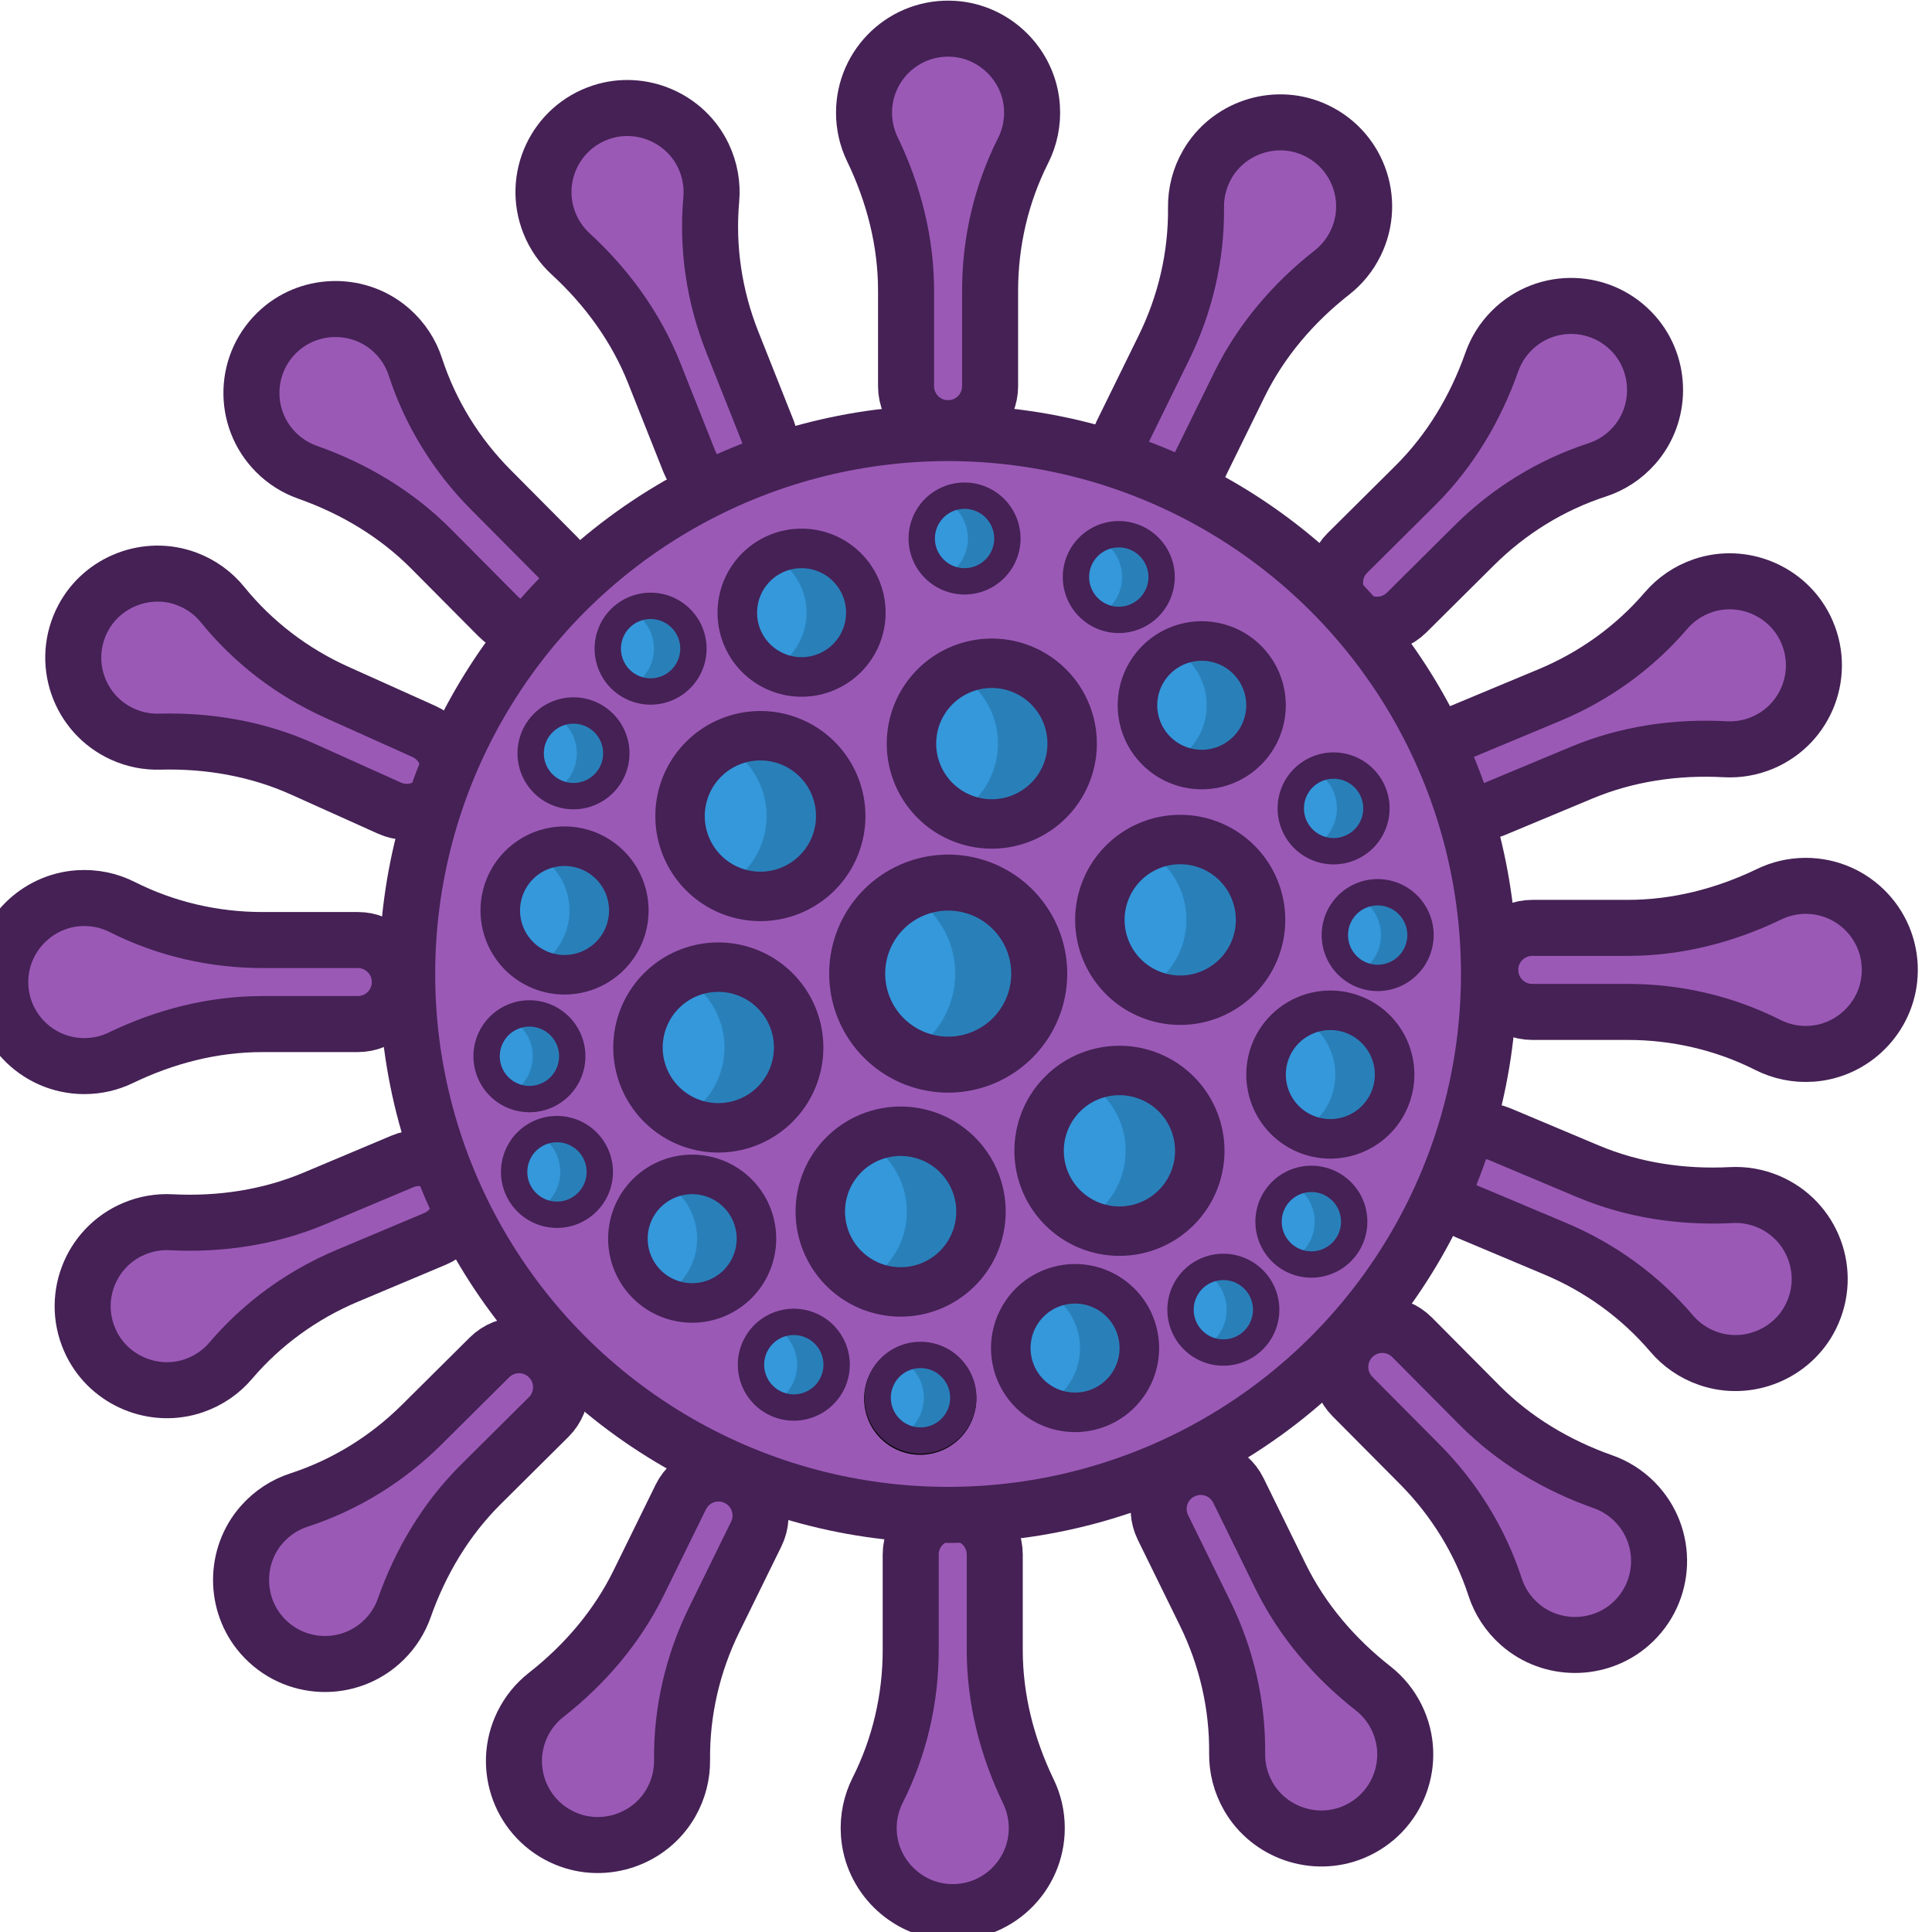 <?xml version="1.0" encoding="UTF-8" standalone="no"?>
<svg
   xmlns:osb="http://www.openswatchbook.org/uri/2009/osb"
   xmlns:dc="http://purl.org/dc/elements/1.1/"
   xmlns:cc="http://creativecommons.org/ns#"
   xmlns:rdf="http://www.w3.org/1999/02/22-rdf-syntax-ns#"
   xmlns:svg="http://www.w3.org/2000/svg"
   xmlns="http://www.w3.org/2000/svg"
   xmlns:xlink="http://www.w3.org/1999/xlink"
   version="1.1"
   width="40"
   viewBox="0 0 40 40"
   height="40"
   enable-background="new 0 0 512 512"
   id="Layer_1">
  <defs
     id="defs53">
    <linearGradient
       osb:paint="solid"
       id="linearGradient1270">
      <stop
         id="stop1268"
         offset="0"
         style="stop-color:#b1e75a;stop-opacity:1;" />
    </linearGradient>
    <linearGradient
       osb:paint="solid"
       id="linearGradient1264">
      <stop
         id="stop1262"
         offset="0"
         style="stop-color:#b1e75a;stop-opacity:1;" />
    </linearGradient>
    <linearGradient
       osb:paint="solid"
       id="linearGradient1258">
      <stop
         id="stop1256"
         offset="0"
         style="stop-color:#9b59b6;stop-opacity:1;" />
    </linearGradient>
    <linearGradient
       gradientTransform="rotate(4.482,-1500.854,-7635.093)"
       gradientUnits="userSpaceOnUse"
       y2="-65.807"
       x2="-529.759"
       y1="-65.807"
       x1="-637.699"
       id="linearGradient1260"
       xlink:href="#linearGradient1258" />
    <linearGradient
       gradientTransform="translate(-606.167,44.489)"
       gradientUnits="userSpaceOnUse"
       y2="-86.067"
       x2="-428.611"
       y1="-86.067"
       x1="-508.61"
       id="linearGradient1266"
       xlink:href="#linearGradient1258" />
    <linearGradient
       gradientTransform="translate(-612.167,50.489)"
       gradientUnits="userSpaceOnUse"
       y2="-63.637"
       x2="-304.144"
       y1="-63.637"
       x1="-412.085"
       id="linearGradient1272"
       xlink:href="#linearGradient1258" />
  </defs>
  <g
     transform="matrix(0.058,0,0,0.058,81.966,7.141)"
     id="g1743">
    <path
       style="fill:url(#linearGradient1266);fill-opacity:1;stroke:#452155;stroke-width:20;stroke-miterlimit:4;stroke-dasharray:none;stroke-opacity:1"
       id="path34"
       d="m -1074.777,29.736 c 8.284,0 15,-6.716 15,-15 v -34.115 c 0,-17.367 3.981,-34.524 11.804,-50.029 2.332,-4.623 3.502,-9.932 3.127,-15.545 -0.993,-14.871 -13.088,-26.927 -27.962,-27.877 -17.462,-1.114 -31.969,12.716 -31.969,29.938 0,4.665 1.065,9.08 2.965,13.017 7.628,15.8 12.035,32.957 12.035,50.502 v 34.11 c 0,8.284 6.716,14.999 15,14.999 z" />
    <path
       d="m -1073.116,416.802 c -8.284,0 -15,6.716 -15,15 v 34.115 c 0,17.367 -3.981,34.524 -11.804,50.029 -2.332,4.623 -3.502,9.932 -3.127,15.545 0.993,14.871 13.088,26.927 27.962,27.877 17.462,1.114 31.969,-12.716 31.969,-29.938 0,-4.665 -1.065,-9.08 -2.965,-13.017 -7.628,-15.8 -12.035,-32.957 -12.035,-50.502 v -34.11 c 0,-8.284 -6.716,-14.999 -15,-14.999 z"
       id="path918"
       style="fill:#9b59b6;fill-opacity:1;stroke:#452155;stroke-width:20;stroke-miterlimit:4;stroke-dasharray:none;stroke-opacity:1" />
    <path
       d="m -1270.479,227.438 c 0,-8.284 -6.716,-15 -15,-15 h -34.115 c -17.367,0 -34.524,-3.981 -50.029,-11.804 -4.623,-2.332 -9.932,-3.502 -15.545,-3.127 -14.871,0.993 -26.927,13.088 -27.877,27.962 -1.114,17.462 12.716,31.969 29.938,31.969 4.665,0 9.08,-1.065 13.017,-2.965 15.8,-7.628 32.957,-12.035 50.502,-12.035 h 34.11 c 8.284,0 14.999,-6.716 14.999,-15 z"
       id="path920"
       style="fill:#9b59b6;fill-opacity:1;stroke:#452155;stroke-width:20;stroke-miterlimit:4;stroke-dasharray:none;stroke-opacity:1" />
    <path
       style="fill:#9b59b6;fill-opacity:1;stroke:#452155;stroke-width:20;stroke-miterlimit:4;stroke-dasharray:none;stroke-opacity:1"
       id="path922"
       d="m -881.244,223.099 c 0,8.284 6.716,15 15,15 h 34.115 c 17.367,0 34.524,3.981 50.029,11.804 4.623,2.332 9.932,3.502 15.545,3.127 14.871,-0.993 26.927,-13.088 27.877,-27.962 1.114,-17.462 -12.716,-31.969 -29.938,-31.969 -4.665,0 -9.08,1.065 -13.017,2.965 -15.8,7.628 -32.957,12.035 -50.502,12.035 h -34.11 c -8.284,0 -14.999,6.716 -14.999,15 z" />
    <path
       d="m -932.291,95.456 c 5.838,5.878 15.335,5.91 21.213,0.072 l 24.205,-24.04 c 12.322,-12.238 27.301,-21.504 43.815,-26.88 4.923,-1.603 9.515,-4.514 13.233,-8.736 9.851,-11.184 9.882,-28.261 0.075,-39.484 -11.515,-13.175 -31.55,-13.722 -43.77,-1.586 -3.31,3.287 -5.692,7.154 -7.146,11.277 -5.835,16.546 -14.903,31.763 -27.351,44.127 l -24.202,24.037 c -5.878,5.838 -5.909,15.335 -0.072,21.212 z"
       id="path924"
       style="fill:#9b59b6;fill-opacity:1;stroke:#452155;stroke-width:20;stroke-miterlimit:4;stroke-dasharray:none;stroke-opacity:1" />
    <path
       style="fill:#9b59b6;fill-opacity:1;stroke:#452155;stroke-width:20;stroke-miterlimit:4;stroke-dasharray:none;stroke-opacity:1"
       id="path926"
       d="m -1217.281,361.499 c -5.838,-5.878 -15.335,-5.91 -21.213,-0.072 l -24.205,24.04 c -12.322,12.238 -27.301,21.504 -43.815,26.88 -4.923,1.603 -9.515,4.514 -13.233,8.736 -9.851,11.184 -9.882,28.261 -0.075,39.484 11.515,13.175 31.55,13.722 43.77,1.586 3.31,-3.287 5.692,-7.154 7.146,-11.277 5.835,-16.546 14.903,-31.763 27.351,-44.127 l 24.202,-24.037 c 5.878,-5.838 5.909,-15.335 0.072,-21.212 z" />
    <path
       d="m -1214.084,97.066 c 5.878,-5.838 5.91,-15.335 0.072,-21.213 l -24.041,-24.205 c -12.238,-12.322 -21.504,-27.301 -26.88,-43.815 -1.603,-4.923 -4.514,-9.515 -8.736,-13.233 -11.184,-9.851 -28.261,-9.882 -39.484,-0.075 -13.175,11.515 -13.722,31.55 -1.585,43.77 3.287,3.31 7.154,5.692 11.277,7.146 16.546,5.835 31.764,14.903 44.127,27.351 l 24.037,24.202 c 5.838,5.878 15.335,5.909 21.212,0.072 z"
       id="path928"
       style="fill:#9b59b6;fill-opacity:1;stroke:#452155;stroke-width:20;stroke-miterlimit:4;stroke-dasharray:none;stroke-opacity:1" />
    <path
       style="fill:#9b59b6;fill-opacity:1;stroke:#452155;stroke-width:20;stroke-miterlimit:4;stroke-dasharray:none;stroke-opacity:1"
       id="path930"
       d="m -930.345,354.192 c -5.878,5.838 -5.91,15.335 -0.072,21.213 l 24.04,24.205 c 12.238,12.322 21.504,27.301 26.88,43.815 1.603,4.923 4.514,9.515 8.736,13.233 11.184,9.851 28.261,9.882 39.484,0.075 13.175,-11.515 13.722,-31.55 1.586,-43.77 -3.287,-3.31 -7.154,-5.692 -11.277,-7.146 -16.546,-5.835 -31.763,-14.903 -44.127,-27.351 l -24.037,-24.202 c -5.838,-5.878 -15.335,-5.909 -21.212,-0.072 z" />
    <path
       style="fill:#9b59b6;fill-opacity:1;stroke:#452155;stroke-width:20;stroke-miterlimit:4;stroke-dasharray:none;stroke-opacity:1"
       id="path932"
       d="m -991.219,402.065 c -7.436,3.65 -10.506,12.639 -6.855,20.075 l 15.033,30.624 c 7.653,15.59 11.64,32.746 11.449,50.111 -0.056,5.178 1.233,10.459 4.043,15.332 7.444,12.912 23.614,18.404 37.385,12.703 16.166,-6.695 23.094,-25.502 15.505,-40.962 -2.056,-4.188 -4.957,-7.682 -8.398,-10.378 -13.81,-10.822 -25.326,-24.281 -33.058,-40.031 l -15.031,-30.62 c -3.65,-7.436 -12.638,-10.505 -20.075,-6.854 z" />
    <path
       d="m -1005.897,51.651 c -7.436,-3.65 -10.506,-12.639 -6.855,-20.075 l 15.033,-30.624 c 7.653,-15.59 11.64,-32.746 11.449,-50.111 -0.056,-5.178 1.233,-10.459 4.043,-15.332 7.444,-12.912 23.614,-18.404 37.385,-12.703 16.166,6.695 23.094,25.502 15.505,40.962 -2.056,4.188 -4.957,7.682 -8.398,10.378 -13.81,10.822 -25.326,24.281 -33.058,40.031 l -15.031,30.62 c -3.65,7.436 -12.638,10.505 -20.075,6.854 z"
       id="path934"
       style="fill:url(#linearGradient1272);fill-opacity:1;stroke:#452155;stroke-width:20;stroke-miterlimit:4;stroke-dasharray:none;stroke-opacity:1" />
    <path
       style="fill:#9b59b6;fill-opacity:1;stroke:#452155;stroke-width:20;stroke-miterlimit:4;stroke-dasharray:none;stroke-opacity:1"
       id="path936"
       d="m -1150.11,404.404 c 7.436,3.65 10.506,12.639 6.855,20.075 l -15.033,30.624 c -7.653,15.59 -11.64,32.746 -11.449,50.111 0.056,5.178 -1.233,10.459 -4.043,15.332 -7.444,12.912 -23.614,18.404 -37.385,12.703 -16.166,-6.695 -23.094,-25.502 -15.505,-40.962 2.056,-4.188 4.957,-7.682 8.398,-10.378 13.81,-10.822 25.326,-24.281 33.058,-40.031 l 15.031,-30.62 c 3.65,-7.436 12.638,-10.505 20.075,-6.854 z" />
    <path
       d="m -1147.622,50.101 c 7.699,-3.058 11.461,-11.779 8.403,-19.478 l -12.594,-31.705 c -6.411,-16.14 -9.045,-33.555 -7.498,-50.853 0.46,-5.157 -0.412,-10.523 -2.833,-15.601 -6.413,-13.454 -22.104,-20.194 -36.278,-15.586 -16.64,5.411 -25.017,23.619 -18.659,39.625 1.722,4.336 4.342,8.046 7.561,11.003 12.922,11.868 23.351,26.186 29.828,42.492 l 12.592,31.701 c 3.058,7.699 11.779,11.46 19.477,8.402 z"
       id="path938"
       style="fill:url(#linearGradient1260);fill-opacity:1;stroke:#452155;stroke-width:20;stroke-miterlimit:4;stroke-dasharray:none;stroke-opacity:1" />
    <path
       style="fill:#9b59b6;fill-opacity:1;stroke:#452155;stroke-width:20;stroke-miterlimit:4;stroke-dasharray:none;stroke-opacity:1"
       id="path942"
       d="m -1254.332,157.828 c 3.398,-7.555 0.028,-16.435 -7.527,-19.833 l -31.113,-13.994 c -15.839,-7.124 -29.853,-17.793 -40.784,-31.287 -3.26,-4.023 -7.622,-7.268 -12.894,-9.228 -13.97,-5.195 -29.926,0.891 -36.894,14.066 -8.179,15.468 -1.517,34.372 14.19,41.436 4.255,1.914 8.718,2.753 13.088,2.636 17.538,-0.475 34.993,2.543 50.994,9.74 l 31.108,13.992 c 7.555,3.398 16.434,0.028 19.832,-7.527 z" />
    <path
       d="m -899.66,157.737 c -3.189,-7.645 0.424,-16.429 8.069,-19.619 l 31.485,-13.134 c 16.028,-6.686 30.33,-16.965 41.628,-30.155 3.369,-3.932 7.818,-7.056 13.143,-8.871 14.107,-4.809 29.89,1.713 36.493,15.074 7.751,15.687 0.572,34.4 -15.323,41.031 -4.305,1.796 -8.79,2.513 -13.155,2.275 -17.519,-0.957 -35.05,1.581 -51.243,8.335 l -31.481,13.132 c -7.645,3.189 -16.428,-0.424 -19.618,-8.069 z"
       id="path944"
       style="fill:#9b59b6;fill-opacity:1;stroke:#452155;stroke-width:20;stroke-miterlimit:4;stroke-dasharray:none;stroke-opacity:1" />
    <path
       style="fill:#9b59b6;fill-opacity:1;stroke:#452155;stroke-width:20;stroke-miterlimit:4;stroke-dasharray:none;stroke-opacity:1"
       id="path946"
       d="m -897.46,289.762 c -3.213,7.635 0.372,16.431 8.008,19.644 l 31.444,13.232 c 16.007,6.736 30.277,17.06 41.534,30.285 3.357,3.943 7.796,7.08 13.115,8.912 14.092,4.853 29.895,-1.619 36.54,-14.96 7.8,-15.663 0.679,-34.398 -15.194,-41.078 -4.3,-1.809 -8.782,-2.54 -13.148,-2.316 -17.522,0.902 -35.045,-1.69 -51.216,-8.495 l -31.44,-13.23 c -7.635,-3.213 -16.43,0.373 -19.643,8.008 z" />
    <path
       d="m -1249.883,299.457 c 3.213,7.635 -0.372,16.431 -8.008,19.644 l -31.444,13.232 c -16.007,6.736 -30.277,17.06 -41.534,30.285 -3.357,3.943 -7.796,7.08 -13.115,8.912 -14.092,4.853 -29.895,-1.619 -36.54,-14.96 -7.8,-15.663 -0.679,-34.398 15.194,-41.078 4.3,-1.809 8.782,-2.54 13.148,-2.316 17.522,0.902 35.045,-1.69 51.216,-8.495 l 31.44,-13.23 c 7.636,-3.213 16.43,0.373 19.643,8.008 z"
       id="path948"
       style="fill:#9b59b6;fill-opacity:1;stroke:#452155;stroke-width:20;stroke-miterlimit:4;stroke-dasharray:none;stroke-opacity:1" />
    <circle
       style="opacity:1;fill:#9b59b6;fill-opacity:1;stroke:#452155;stroke-width:20;stroke-miterlimit:4;stroke-dasharray:none;stroke-opacity:1"
       id="path85"
       cx="-1074.777"
       cy="224.557"
       r="193.085" />
    <g
       transform="translate(-876.177,-102.131)"
       id="g1362">
      <g
         id="g1358">
        <path
           id="path1354"
           d="m -108.754,389.809 a 28.676,28.676 0 0 1 -28.676,28.676 28.676,28.676 0 0 1 -28.676,-28.676 28.676,28.676 0 0 1 28.676,-28.676 28.676,28.676 0 0 1 28.676,28.676 z"
           style="fill:#3498db;fill-opacity:1;stroke:none;stroke-width:17.647;stroke-miterlimit:4;stroke-dasharray:none;stroke-opacity:1" />
        <path
           d="m -137.43,361.133 c -4.775,0 -9.274,1.174 -13.235,3.239 9.174,4.783 15.441,14.375 15.441,25.437 0,11.062 -6.267,20.654 -15.441,25.437 3.961,2.065 8.46,3.239 13.235,3.239 15.837,0 28.676,-12.839 28.676,-28.676 0,-15.837 -12.839,-28.676 -28.676,-28.676 z"
           id="path1356"
           style="fill:#2980b9;fill-opacity:1;stroke-width:0.882" />
      </g>
      <path
         id="path1360"
         d="m -108.754,389.809 a 28.676,28.676 0 0 1 -28.676,28.676 28.676,28.676 0 0 1 -28.676,-28.676 28.676,28.676 0 0 1 28.676,-28.676 28.676,28.676 0 0 1 28.676,28.676 z"
         style="fill:none;stroke:#452155;stroke-width:17.647;stroke-miterlimit:4;stroke-dasharray:none;stroke-opacity:1" />
    </g>
    <g
       id="g1452"
       transform="matrix(0.8,0,0,0.8,-1017.129,-216.262)">
      <g
         id="g1448">
        <path
           style="fill:#3498db;fill-opacity:1;stroke:none;stroke-width:17.647;stroke-miterlimit:4;stroke-dasharray:none;stroke-opacity:1"
           d="m -108.754,389.809 a 28.676,28.676 0 0 1 -28.676,28.676 28.676,28.676 0 0 1 -28.676,-28.676 28.676,28.676 0 0 1 28.676,-28.676 28.676,28.676 0 0 1 28.676,28.676 z"
           id="path1444" />
        <path
           style="fill:#2980b9;fill-opacity:1;stroke-width:0.882"
           id="path1446"
           d="m -137.43,361.133 c -4.775,0 -9.274,1.174 -13.235,3.239 9.174,4.783 15.441,14.375 15.441,25.437 0,11.062 -6.267,20.654 -15.441,25.437 3.961,2.065 8.46,3.239 13.235,3.239 15.837,0 28.676,-12.839 28.676,-28.676 0,-15.837 -12.839,-28.676 -28.676,-28.676 z" />
      </g>
      <path
         style="fill:none;stroke:#452155;stroke-width:17.647;stroke-miterlimit:4;stroke-dasharray:none;stroke-opacity:1"
         d="m -108.754,389.809 a 28.676,28.676 0 0 1 -28.676,28.676 28.676,28.676 0 0 1 -28.676,-28.676 28.676,28.676 0 0 1 28.676,-28.676 28.676,28.676 0 0 1 28.676,28.676 z"
         id="path1450" />
    </g>
    <g
       id="g1392"
       transform="matrix(0.8,0,0,0.8,-828.383,-51.381)">
      <g
         id="g1388">
        <path
           style="fill:#3498db;fill-opacity:1;stroke:none;stroke-width:17.647;stroke-miterlimit:4;stroke-dasharray:none;stroke-opacity:1"
           d="m -108.754,389.809 a 28.676,28.676 0 0 1 -28.676,28.676 28.676,28.676 0 0 1 -28.676,-28.676 28.676,28.676 0 0 1 28.676,-28.676 28.676,28.676 0 0 1 28.676,28.676 z"
           id="path1384" />
        <path
           style="fill:#2980b9;fill-opacity:1;stroke-width:0.882"
           id="path1386"
           d="m -137.43,361.133 c -4.775,0 -9.274,1.174 -13.235,3.239 9.174,4.783 15.441,14.375 15.441,25.437 0,11.062 -6.267,20.654 -15.441,25.437 3.961,2.065 8.46,3.239 13.235,3.239 15.837,0 28.676,-12.839 28.676,-28.676 0,-15.837 -12.839,-28.676 -28.676,-28.676 z" />
      </g>
      <path
         style="fill:none;stroke:#452155;stroke-width:17.647;stroke-miterlimit:4;stroke-dasharray:none;stroke-opacity:1"
         d="m -108.754,389.809 a 28.676,28.676 0 0 1 -28.676,28.676 28.676,28.676 0 0 1 -28.676,-28.676 28.676,28.676 0 0 1 28.676,-28.676 28.676,28.676 0 0 1 28.676,28.676 z"
         id="path1390" />
    </g>
    <g
       id="g1462"
       transform="matrix(0.8,0,0,0.8,-874.282,-183.211)">
      <g
         id="g1458">
        <path
           style="fill:#3498db;fill-opacity:1;stroke:none;stroke-width:17.647;stroke-miterlimit:4;stroke-dasharray:none;stroke-opacity:1"
           d="m -108.754,389.809 a 28.676,28.676 0 0 1 -28.676,28.676 28.676,28.676 0 0 1 -28.676,-28.676 28.676,28.676 0 0 1 28.676,-28.676 28.676,28.676 0 0 1 28.676,28.676 z"
           id="path1454" />
        <path
           style="fill:#2980b9;fill-opacity:1;stroke-width:0.882"
           id="path1456"
           d="m -137.43,361.133 c -4.775,0 -9.274,1.174 -13.235,3.239 9.174,4.783 15.441,14.375 15.441,25.437 0,11.062 -6.267,20.654 -15.441,25.437 3.961,2.065 8.46,3.239 13.235,3.239 15.837,0 28.676,-12.839 28.676,-28.676 0,-15.837 -12.839,-28.676 -28.676,-28.676 z" />
      </g>
      <path
         style="fill:none;stroke:#452155;stroke-width:17.647;stroke-miterlimit:4;stroke-dasharray:none;stroke-opacity:1"
         d="m -108.754,389.809 a 28.676,28.676 0 0 1 -28.676,28.676 28.676,28.676 0 0 1 -28.676,-28.676 28.676,28.676 0 0 1 28.676,-28.676 28.676,28.676 0 0 1 28.676,28.676 z"
         id="path1460" />
    </g>
    <g
       transform="matrix(1.133,0,0,1.133,-919.023,-217.227)"
       id="g1372">
      <g
         id="g1368">
        <path
           id="path1364"
           d="m -108.754,389.809 a 28.676,28.676 0 0 1 -28.676,28.676 28.676,28.676 0 0 1 -28.676,-28.676 28.676,28.676 0 0 1 28.676,-28.676 28.676,28.676 0 0 1 28.676,28.676 z"
           style="fill:#3498db;fill-opacity:1;stroke:none;stroke-width:17.647;stroke-miterlimit:4;stroke-dasharray:none;stroke-opacity:1" />
        <path
           d="m -137.43,361.133 c -4.775,0 -9.274,1.174 -13.235,3.239 9.174,4.783 15.441,14.375 15.441,25.437 0,11.062 -6.267,20.654 -15.441,25.437 3.961,2.065 8.46,3.239 13.235,3.239 15.837,0 28.676,-12.839 28.676,-28.676 0,-15.837 -12.839,-28.676 -28.676,-28.676 z"
           id="path1366"
           style="fill:#2980b9;fill-opacity:1;stroke-width:0.882" />
      </g>
      <path
         id="path1370"
         d="m -108.754,389.809 a 28.676,28.676 0 0 1 -28.676,28.676 28.676,28.676 0 0 1 -28.676,-28.676 28.676,28.676 0 0 1 28.676,-28.676 28.676,28.676 0 0 1 28.676,28.676 z"
         style="fill:none;stroke:#452155;stroke-width:17.647;stroke-miterlimit:4;stroke-dasharray:none;stroke-opacity:1" />
    </g>
    <g
       id="g1432"
       transform="matrix(0.8,0,0,0.8,-1101.739,-109.957)">
      <g
         id="g1428">
        <path
           style="fill:#3498db;fill-opacity:1;stroke:none;stroke-width:17.647;stroke-miterlimit:4;stroke-dasharray:none;stroke-opacity:1"
           d="m -108.754,389.809 a 28.676,28.676 0 0 1 -28.676,28.676 28.676,28.676 0 0 1 -28.676,-28.676 28.676,28.676 0 0 1 28.676,-28.676 28.676,28.676 0 0 1 28.676,28.676 z"
           id="path1424" />
        <path
           style="fill:#2980b9;fill-opacity:1;stroke-width:0.882"
           id="path1426"
           d="m -137.43,361.133 c -4.775,0 -9.274,1.174 -13.235,3.239 9.174,4.783 15.441,14.375 15.441,25.437 0,11.062 -6.267,20.654 -15.441,25.437 3.961,2.065 8.46,3.239 13.235,3.239 15.837,0 28.676,-12.839 28.676,-28.676 0,-15.837 -12.839,-28.676 -28.676,-28.676 z" />
      </g>
      <path
         style="fill:none;stroke:#452155;stroke-width:17.647;stroke-miterlimit:4;stroke-dasharray:none;stroke-opacity:1"
         d="m -108.754,389.809 a 28.676,28.676 0 0 1 -28.676,28.676 28.676,28.676 0 0 1 -28.676,-28.676 28.676,28.676 0 0 1 28.676,-28.676 28.676,28.676 0 0 1 28.676,28.676 z"
         id="path1430" />
    </g>
    <g
       id="g1302"
       transform="translate(-921.736,-247.487)">
      <g
         id="g1296">
        <path
           style="fill:#3498db;fill-opacity:1;stroke:none;stroke-width:17.647;stroke-miterlimit:4;stroke-dasharray:none;stroke-opacity:1"
           d="m -108.754,389.809 a 28.676,28.676 0 0 1 -28.676,28.676 28.676,28.676 0 0 1 -28.676,-28.676 28.676,28.676 0 0 1 28.676,-28.676 28.676,28.676 0 0 1 28.676,28.676 z"
           id="path1278" />
        <path
           style="fill:#2980b9;fill-opacity:1;stroke-width:0.882"
           id="path1280"
           d="m -137.43,361.133 c -4.775,0 -9.274,1.174 -13.235,3.239 9.174,4.783 15.441,14.375 15.441,25.437 0,11.062 -6.267,20.654 -15.441,25.437 3.961,2.065 8.46,3.239 13.235,3.239 15.837,0 28.676,-12.839 28.676,-28.676 0,-15.837 -12.839,-28.676 -28.676,-28.676 z" />
      </g>
      <path
         style="fill:none;stroke:#452155;stroke-width:17.647;stroke-miterlimit:4;stroke-dasharray:none;stroke-opacity:1"
         d="m -108.754,389.809 a 28.676,28.676 0 0 1 -28.676,28.676 28.676,28.676 0 0 1 -28.676,-28.676 28.676,28.676 0 0 1 28.676,-28.676 28.676,28.676 0 0 1 28.676,28.676 z"
         id="path1284" />
    </g>
    <g
       id="g1322"
       transform="translate(-854.482,-184.571)">
      <g
         id="g1318">
        <path
           style="fill:#3498db;fill-opacity:1;stroke:none;stroke-width:17.647;stroke-miterlimit:4;stroke-dasharray:none;stroke-opacity:1"
           d="m -108.754,389.809 a 28.676,28.676 0 0 1 -28.676,28.676 28.676,28.676 0 0 1 -28.676,-28.676 28.676,28.676 0 0 1 28.676,-28.676 28.676,28.676 0 0 1 28.676,28.676 z"
           id="path1314" />
        <path
           style="fill:#2980b9;fill-opacity:1;stroke-width:0.882"
           id="path1316"
           d="m -137.43,361.133 c -4.775,0 -9.274,1.174 -13.235,3.239 9.174,4.783 15.441,14.375 15.441,25.437 0,11.062 -6.267,20.654 -15.441,25.437 3.961,2.065 8.46,3.239 13.235,3.239 15.837,0 28.676,-12.839 28.676,-28.676 0,-15.837 -12.839,-28.676 -28.676,-28.676 z" />
      </g>
      <path
         style="fill:none;stroke:#452155;stroke-width:17.647;stroke-miterlimit:4;stroke-dasharray:none;stroke-opacity:1"
         d="m -108.754,389.809 a 28.676,28.676 0 0 1 -28.676,28.676 28.676,28.676 0 0 1 -28.676,-28.676 28.676,28.676 0 0 1 28.676,-28.676 28.676,28.676 0 0 1 28.676,28.676 z"
         id="path1320" />
    </g>
    <g
       id="g1332"
       transform="translate(-1004.347,-221.622)">
      <g
         id="g1328">
        <path
           style="fill:#3498db;fill-opacity:1;stroke:none;stroke-width:17.647;stroke-miterlimit:4;stroke-dasharray:none;stroke-opacity:1"
           d="m -108.754,389.809 a 28.676,28.676 0 0 1 -28.676,28.676 28.676,28.676 0 0 1 -28.676,-28.676 28.676,28.676 0 0 1 28.676,-28.676 28.676,28.676 0 0 1 28.676,28.676 z"
           id="path1324" />
        <path
           style="fill:#2980b9;fill-opacity:1;stroke-width:0.882"
           id="path1326"
           d="m -137.43,361.133 c -4.775,0 -9.274,1.174 -13.235,3.239 9.174,4.783 15.441,14.375 15.441,25.437 0,11.062 -6.267,20.654 -15.441,25.437 3.961,2.065 8.46,3.239 13.235,3.239 15.837,0 28.676,-12.839 28.676,-28.676 0,-15.837 -12.839,-28.676 -28.676,-28.676 z" />
      </g>
      <path
         style="fill:none;stroke:#452155;stroke-width:17.647;stroke-miterlimit:4;stroke-dasharray:none;stroke-opacity:1"
         d="m -108.754,389.809 a 28.676,28.676 0 0 1 -28.676,28.676 28.676,28.676 0 0 1 -28.676,-28.676 28.676,28.676 0 0 1 28.676,-28.676 28.676,28.676 0 0 1 28.676,28.676 z"
         id="path1330" />
    </g>
    <g
       id="g1342"
       transform="translate(-1019.364,-139.012)">
      <g
         id="g1338">
        <path
           style="fill:#3498db;fill-opacity:1;stroke:none;stroke-width:17.647;stroke-miterlimit:4;stroke-dasharray:none;stroke-opacity:1"
           d="m -108.754,389.809 a 28.676,28.676 0 0 1 -28.676,28.676 28.676,28.676 0 0 1 -28.676,-28.676 28.676,28.676 0 0 1 28.676,-28.676 28.676,28.676 0 0 1 28.676,28.676 z"
           id="path1334" />
        <path
           style="fill:#2980b9;fill-opacity:1;stroke-width:0.882"
           id="path1336"
           d="m -137.43,361.133 c -4.775,0 -9.274,1.174 -13.235,3.239 9.174,4.783 15.441,14.375 15.441,25.437 0,11.062 -6.267,20.654 -15.441,25.437 3.961,2.065 8.46,3.239 13.235,3.239 15.837,0 28.676,-12.839 28.676,-28.676 0,-15.837 -12.839,-28.676 -28.676,-28.676 z" />
      </g>
      <path
         style="fill:none;stroke:#452155;stroke-width:17.647;stroke-miterlimit:4;stroke-dasharray:none;stroke-opacity:1"
         d="m -108.754,389.809 a 28.676,28.676 0 0 1 -28.676,28.676 28.676,28.676 0 0 1 -28.676,-28.676 28.676,28.676 0 0 1 28.676,-28.676 28.676,28.676 0 0 1 28.676,28.676 z"
         id="path1340" />
    </g>
    <g
       transform="translate(-954.279,-80.436)"
       id="g1312">
      <g
         id="g1308">
        <path
           id="path1304"
           d="m -108.754,389.809 a 28.676,28.676 0 0 1 -28.676,28.676 28.676,28.676 0 0 1 -28.676,-28.676 28.676,28.676 0 0 1 28.676,-28.676 28.676,28.676 0 0 1 28.676,28.676 z"
           style="fill:#3498db;fill-opacity:1;stroke:none;stroke-width:17.647;stroke-miterlimit:4;stroke-dasharray:none;stroke-opacity:1" />
        <path
           d="m -137.43,361.133 c -4.775,0 -9.274,1.174 -13.235,3.239 9.174,4.783 15.441,14.375 15.441,25.437 0,11.062 -6.267,20.654 -15.441,25.437 3.961,2.065 8.46,3.239 13.235,3.239 15.837,0 28.676,-12.839 28.676,-28.676 0,-15.837 -12.839,-28.676 -28.676,-28.676 z"
           id="path1306"
           style="fill:#2980b9;fill-opacity:1;stroke-width:0.882" />
      </g>
      <path
         id="path1310"
         d="m -108.754,389.809 a 28.676,28.676 0 0 1 -28.676,28.676 28.676,28.676 0 0 1 -28.676,-28.676 28.676,28.676 0 0 1 28.676,-28.676 28.676,28.676 0 0 1 28.676,28.676 z"
         style="fill:none;stroke:#452155;stroke-width:17.647;stroke-miterlimit:4;stroke-dasharray:none;stroke-opacity:1" />
    </g>
    <g
       id="g1412"
       transform="matrix(0.8,0,0,0.8,-1056.18,7.196)">
      <g
         id="g1408">
        <path
           style="fill:#3498db;fill-opacity:1;stroke:none;stroke-width:17.647;stroke-miterlimit:4;stroke-dasharray:none;stroke-opacity:1"
           d="m -108.754,389.809 a 28.676,28.676 0 0 1 -28.676,28.676 28.676,28.676 0 0 1 -28.676,-28.676 28.676,28.676 0 0 1 28.676,-28.676 28.676,28.676 0 0 1 28.676,28.676 z"
           id="path1404" />
        <path
           style="fill:#2980b9;fill-opacity:1;stroke-width:0.882"
           id="path1406"
           d="m -137.43,361.133 c -4.775,0 -9.274,1.174 -13.235,3.239 9.174,4.783 15.441,14.375 15.441,25.437 0,11.062 -6.267,20.654 -15.441,25.437 3.961,2.065 8.46,3.239 13.235,3.239 15.837,0 28.676,-12.839 28.676,-28.676 0,-15.837 -12.839,-28.676 -28.676,-28.676 z" />
      </g>
      <path
         style="fill:none;stroke:#452155;stroke-width:17.647;stroke-miterlimit:4;stroke-dasharray:none;stroke-opacity:1"
         d="m -108.754,389.809 a 28.676,28.676 0 0 1 -28.676,28.676 28.676,28.676 0 0 1 -28.676,-28.676 28.676,28.676 0 0 1 28.676,-28.676 28.676,28.676 0 0 1 28.676,28.676 z"
         id="path1410" />
    </g>
    <g
       id="g1402"
       transform="matrix(0.8,0,0,0.8,-919.502,46.246)">
      <g
         id="g1398">
        <path
           style="fill:#3498db;fill-opacity:1;stroke:none;stroke-width:17.647;stroke-miterlimit:4;stroke-dasharray:none;stroke-opacity:1"
           d="m -108.754,389.809 a 28.676,28.676 0 0 1 -28.676,28.676 28.676,28.676 0 0 1 -28.676,-28.676 28.676,28.676 0 0 1 28.676,-28.676 28.676,28.676 0 0 1 28.676,28.676 z"
           id="path1394" />
        <path
           style="fill:#2980b9;fill-opacity:1;stroke-width:0.882"
           id="path1396"
           d="m -137.43,361.133 c -4.775,0 -9.274,1.174 -13.235,3.239 9.174,4.783 15.441,14.375 15.441,25.437 0,11.062 -6.267,20.654 -15.441,25.437 3.961,2.065 8.46,3.239 13.235,3.239 15.837,0 28.676,-12.839 28.676,-28.676 0,-15.837 -12.839,-28.676 -28.676,-28.676 z" />
      </g>
      <path
         style="fill:none;stroke:#452155;stroke-width:17.647;stroke-miterlimit:4;stroke-dasharray:none;stroke-opacity:1"
         d="m -108.754,389.809 a 28.676,28.676 0 0 1 -28.676,28.676 28.676,28.676 0 0 1 -28.676,-28.676 28.676,28.676 0 0 1 28.676,-28.676 28.676,28.676 0 0 1 28.676,28.676 z"
         id="path1400" />
    </g>
    <g
       transform="matrix(0.533,0,0,0.533,-903.267,136.635)"
       id="g1522">
      <g
         id="g1518">
        <path
           id="path1514"
           d="m -108.754,389.809 a 28.676,28.676 0 0 1 -28.676,28.676 28.676,28.676 0 0 1 -28.676,-28.676 28.676,28.676 0 0 1 28.676,-28.676 28.676,28.676 0 0 1 28.676,28.676 z"
           style="fill:#3498db;fill-opacity:1;stroke:none;stroke-width:17.647;stroke-miterlimit:4;stroke-dasharray:none;stroke-opacity:1" />
        <path
           d="m -137.43,361.133 c -4.775,0 -9.274,1.174 -13.235,3.239 9.174,4.783 15.441,14.375 15.441,25.437 0,11.062 -6.267,20.654 -15.441,25.437 3.961,2.065 8.46,3.239 13.235,3.239 15.837,0 28.676,-12.839 28.676,-28.676 0,-15.837 -12.839,-28.676 -28.676,-28.676 z"
           id="path1516"
           style="fill:#2980b9;fill-opacity:1;stroke-width:0.882" />
      </g>
      <path
         id="path1520"
         d="m -108.754,389.809 a 28.676,28.676 0 0 1 -28.676,28.676 28.676,28.676 0 0 1 -28.676,-28.676 28.676,28.676 0 0 1 28.676,-28.676 28.676,28.676 0 0 1 28.676,28.676 z"
         style="fill:none;stroke:#452155;stroke-width:17.647;stroke-miterlimit:4;stroke-dasharray:none;stroke-opacity:1" />
    </g>
    <g
       transform="matrix(0.533,0,0,0.533,-863.909,-42.32)"
       id="g1482">
      <g
         id="g1478">
        <path
           id="path1474"
           d="m -108.754,389.809 a 28.676,28.676 0 0 1 -28.676,28.676 28.676,28.676 0 0 1 -28.676,-28.676 28.676,28.676 0 0 1 28.676,-28.676 28.676,28.676 0 0 1 28.676,28.676 z"
           style="fill:#3498db;fill-opacity:1;stroke:none;stroke-width:17.647;stroke-miterlimit:4;stroke-dasharray:none;stroke-opacity:1" />
        <path
           d="m -137.43,361.133 c -4.775,0 -9.274,1.174 -13.235,3.239 9.174,4.783 15.441,14.375 15.441,25.437 0,11.062 -6.267,20.654 -15.441,25.437 3.961,2.065 8.46,3.239 13.235,3.239 15.837,0 28.676,-12.839 28.676,-28.676 0,-15.837 -12.839,-28.676 -28.676,-28.676 z"
           id="path1476"
           style="fill:#2980b9;fill-opacity:1;stroke-width:0.882" />
      </g>
      <path
         id="path1480"
         d="m -108.754,389.809 a 28.676,28.676 0 0 1 -28.676,28.676 28.676,28.676 0 0 1 -28.676,-28.676 28.676,28.676 0 0 1 28.676,-28.676 28.676,28.676 0 0 1 28.676,28.676 z"
         style="fill:none;stroke:#452155;stroke-width:17.647;stroke-miterlimit:4;stroke-dasharray:none;stroke-opacity:1" />
    </g>
    <g
       transform="matrix(0.533,0,0,0.533,-848.18,2.902)"
       id="g1492">
      <g
         id="g1488">
        <path
           id="path1484"
           d="m -108.754,389.809 a 28.676,28.676 0 0 1 -28.676,28.676 28.676,28.676 0 0 1 -28.676,-28.676 28.676,28.676 0 0 1 28.676,-28.676 28.676,28.676 0 0 1 28.676,28.676 z"
           style="fill:#3498db;fill-opacity:1;stroke:none;stroke-width:17.647;stroke-miterlimit:4;stroke-dasharray:none;stroke-opacity:1" />
        <path
           d="m -137.43,361.133 c -4.775,0 -9.274,1.174 -13.235,3.239 9.174,4.783 15.441,14.375 15.441,25.437 0,11.062 -6.267,20.654 -15.441,25.437 3.961,2.065 8.46,3.239 13.235,3.239 15.837,0 28.676,-12.839 28.676,-28.676 0,-15.837 -12.839,-28.676 -28.676,-28.676 z"
           id="path1486"
           style="fill:#2980b9;fill-opacity:1;stroke-width:0.882" />
      </g>
      <path
         id="path1490"
         d="m -108.754,389.809 a 28.676,28.676 0 0 1 -28.676,28.676 28.676,28.676 0 0 1 -28.676,-28.676 28.676,28.676 0 0 1 28.676,-28.676 28.676,28.676 0 0 1 28.676,28.676 z"
         style="fill:none;stroke:#452155;stroke-width:17.647;stroke-miterlimit:4;stroke-dasharray:none;stroke-opacity:1" />
    </g>
    <g
       transform="matrix(0.533,0,0,0.533,-940.59,-124.899)"
       id="g1502">
      <g
         id="g1498">
        <path
           id="path1494"
           d="m -108.754,389.809 a 28.676,28.676 0 0 1 -28.676,28.676 28.676,28.676 0 0 1 -28.676,-28.676 28.676,28.676 0 0 1 28.676,-28.676 28.676,28.676 0 0 1 28.676,28.676 z"
           style="fill:#3498db;fill-opacity:1;stroke:none;stroke-width:17.647;stroke-miterlimit:4;stroke-dasharray:none;stroke-opacity:1" />
        <path
           d="m -137.43,361.133 c -4.775,0 -9.274,1.174 -13.235,3.239 9.174,4.783 15.441,14.375 15.441,25.437 0,11.062 -6.267,20.654 -15.441,25.437 3.961,2.065 8.46,3.239 13.235,3.239 15.837,0 28.676,-12.839 28.676,-28.676 0,-15.837 -12.839,-28.676 -28.676,-28.676 z"
           id="path1496"
           style="fill:#2980b9;fill-opacity:1;stroke-width:0.882" />
      </g>
      <path
         id="path1500"
         d="m -108.754,389.809 a 28.676,28.676 0 0 1 -28.676,28.676 28.676,28.676 0 0 1 -28.676,-28.676 28.676,28.676 0 0 1 28.676,-28.676 28.676,28.676 0 0 1 28.676,28.676 z"
         style="fill:none;stroke:#452155;stroke-width:17.647;stroke-miterlimit:4;stroke-dasharray:none;stroke-opacity:1" />
    </g>
    <g
       id="g1472"
       transform="matrix(0.533,0,0,0.533,-995.643,-138.662)">
      <g
         id="g1468">
        <path
           style="fill:#3498db;fill-opacity:1;stroke:none;stroke-width:17.647;stroke-miterlimit:4;stroke-dasharray:none;stroke-opacity:1"
           d="m -108.754,389.809 a 28.676,28.676 0 0 1 -28.676,28.676 28.676,28.676 0 0 1 -28.676,-28.676 28.676,28.676 0 0 1 28.676,-28.676 28.676,28.676 0 0 1 28.676,28.676 z"
           id="path1464" />
        <path
           style="fill:#2980b9;fill-opacity:1;stroke-width:0.882"
           id="path1466"
           d="m -137.43,361.133 c -4.775,0 -9.274,1.174 -13.235,3.239 9.174,4.783 15.441,14.375 15.441,25.437 0,11.062 -6.267,20.654 -15.441,25.437 3.961,2.065 8.46,3.239 13.235,3.239 15.837,0 28.676,-12.839 28.676,-28.676 0,-15.837 -12.839,-28.676 -28.676,-28.676 z" />
      </g>
      <path
         style="fill:none;stroke:#452155;stroke-width:17.647;stroke-miterlimit:4;stroke-dasharray:none;stroke-opacity:1"
         d="m -108.754,389.809 a 28.676,28.676 0 0 1 -28.676,28.676 28.676,28.676 0 0 1 -28.676,-28.676 28.676,28.676 0 0 1 28.676,-28.676 28.676,28.676 0 0 1 28.676,28.676 z"
         id="path1470" />
    </g>
    <g
       id="g1572"
       transform="matrix(0.533,0,0,0.533,-1135.241,-61.981)">
      <g
         id="g1568">
        <path
           style="fill:#3498db;fill-opacity:1;stroke:none;stroke-width:17.647;stroke-miterlimit:4;stroke-dasharray:none;stroke-opacity:1"
           d="m -108.754,389.809 a 28.676,28.676 0 0 1 -28.676,28.676 28.676,28.676 0 0 1 -28.676,-28.676 28.676,28.676 0 0 1 28.676,-28.676 28.676,28.676 0 0 1 28.676,28.676 z"
           id="path1564" />
        <path
           style="fill:#2980b9;fill-opacity:1;stroke-width:0.882"
           id="path1566"
           d="m -137.43,361.133 c -4.775,0 -9.274,1.174 -13.235,3.239 9.174,4.783 15.441,14.375 15.441,25.437 0,11.062 -6.267,20.654 -15.441,25.437 3.961,2.065 8.46,3.239 13.235,3.239 15.837,0 28.676,-12.839 28.676,-28.676 0,-15.837 -12.839,-28.676 -28.676,-28.676 z" />
      </g>
      <path
         style="fill:none;stroke:#452155;stroke-width:17.647;stroke-miterlimit:4;stroke-dasharray:none;stroke-opacity:1"
         d="m -108.754,389.809 a 28.676,28.676 0 0 1 -28.676,28.676 28.676,28.676 0 0 1 -28.676,-28.676 28.676,28.676 0 0 1 28.676,-28.676 28.676,28.676 0 0 1 28.676,28.676 z"
         id="path1570" />
    </g>
    <g
       transform="matrix(0.533,0,0,0.533,-1107.714,-99.338)"
       id="g1592">
      <g
         id="g1588">
        <path
           id="path1584"
           d="m -108.754,389.809 a 28.676,28.676 0 0 1 -28.676,28.676 28.676,28.676 0 0 1 -28.676,-28.676 28.676,28.676 0 0 1 28.676,-28.676 28.676,28.676 0 0 1 28.676,28.676 z"
           style="fill:#3498db;fill-opacity:1;stroke:none;stroke-width:17.647;stroke-miterlimit:4;stroke-dasharray:none;stroke-opacity:1" />
        <path
           d="m -137.43,361.133 c -4.775,0 -9.274,1.174 -13.235,3.239 9.174,4.783 15.441,14.375 15.441,25.437 0,11.062 -6.267,20.654 -15.441,25.437 3.961,2.065 8.46,3.239 13.235,3.239 15.837,0 28.676,-12.839 28.676,-28.676 0,-15.837 -12.839,-28.676 -28.676,-28.676 z"
           id="path1586"
           style="fill:#2980b9;fill-opacity:1;stroke-width:0.882" />
      </g>
      <path
         id="path1590"
         d="m -108.754,389.809 a 28.676,28.676 0 0 1 -28.676,28.676 28.676,28.676 0 0 1 -28.676,-28.676 28.676,28.676 0 0 1 28.676,-28.676 28.676,28.676 0 0 1 28.676,28.676 z"
         style="fill:none;stroke:#452155;stroke-width:17.647;stroke-miterlimit:4;stroke-dasharray:none;stroke-opacity:1" />
    </g>
    <g
       transform="matrix(0.533,0,0,0.533,-1150.97,46.158)"
       id="g1562">
      <g
         id="g1558">
        <path
           id="path1554"
           d="m -108.754,389.809 a 28.676,28.676 0 0 1 -28.676,28.676 28.676,28.676 0 0 1 -28.676,-28.676 28.676,28.676 0 0 1 28.676,-28.676 28.676,28.676 0 0 1 28.676,28.676 z"
           style="fill:#3498db;fill-opacity:1;stroke:none;stroke-width:17.647;stroke-miterlimit:4;stroke-dasharray:none;stroke-opacity:1" />
        <path
           d="m -137.43,361.133 c -4.775,0 -9.274,1.174 -13.235,3.239 9.174,4.783 15.441,14.375 15.441,25.437 0,11.062 -6.267,20.654 -15.441,25.437 3.961,2.065 8.46,3.239 13.235,3.239 15.837,0 28.676,-12.839 28.676,-28.676 0,-15.837 -12.839,-28.676 -28.676,-28.676 z"
           id="path1556"
           style="fill:#2980b9;fill-opacity:1;stroke-width:0.882" />
      </g>
      <path
         id="path1560"
         d="m -108.754,389.809 a 28.676,28.676 0 0 1 -28.676,28.676 28.676,28.676 0 0 1 -28.676,-28.676 28.676,28.676 0 0 1 28.676,-28.676 28.676,28.676 0 0 1 28.676,28.676 z"
         style="fill:none;stroke:#452155;stroke-width:17.647;stroke-miterlimit:4;stroke-dasharray:none;stroke-opacity:1" />
    </g>
    <g
       id="g1552"
       transform="matrix(0.533,0,0,0.533,-1141.139,87.447)">
      <g
         id="g1548">
        <path
           style="fill:#3498db;fill-opacity:1;stroke:none;stroke-width:17.647;stroke-miterlimit:4;stroke-dasharray:none;stroke-opacity:1"
           d="m -108.754,389.809 a 28.676,28.676 0 0 1 -28.676,28.676 28.676,28.676 0 0 1 -28.676,-28.676 28.676,28.676 0 0 1 28.676,-28.676 28.676,28.676 0 0 1 28.676,28.676 z"
           id="path1544" />
        <path
           style="fill:#2980b9;fill-opacity:1;stroke-width:0.882"
           id="path1546"
           d="m -137.43,361.133 c -4.775,0 -9.274,1.174 -13.235,3.239 9.174,4.783 15.441,14.375 15.441,25.437 0,11.062 -6.267,20.654 -15.441,25.437 3.961,2.065 8.46,3.239 13.235,3.239 15.837,0 28.676,-12.839 28.676,-28.676 0,-15.837 -12.839,-28.676 -28.676,-28.676 z" />
      </g>
      <path
         style="fill:none;stroke:#452155;stroke-width:17.647;stroke-miterlimit:4;stroke-dasharray:none;stroke-opacity:1"
         d="m -108.754,389.809 a 28.676,28.676 0 0 1 -28.676,28.676 28.676,28.676 0 0 1 -28.676,-28.676 28.676,28.676 0 0 1 28.676,-28.676 28.676,28.676 0 0 1 28.676,28.676 z"
         id="path1550" />
    </g>
    <g
       transform="matrix(0.533,0,0,0.533,-1056.594,156.263)"
       id="g1542">
      <g
         id="g1538">
        <path
           id="path1534"
           d="m -108.754,389.809 a 28.676,28.676 0 0 1 -28.676,28.676 28.676,28.676 0 0 1 -28.676,-28.676 28.676,28.676 0 0 1 28.676,-28.676 28.676,28.676 0 0 1 28.676,28.676 z"
           style="fill:#3498db;fill-opacity:1;stroke:none;stroke-width:17.647;stroke-miterlimit:4;stroke-dasharray:none;stroke-opacity:1" />
        <path
           d="m -137.43,361.133 c -4.775,0 -9.274,1.174 -13.235,3.239 9.174,4.783 15.441,14.375 15.441,25.437 0,11.062 -6.267,20.654 -15.441,25.437 3.961,2.065 8.46,3.239 13.235,3.239 15.837,0 28.676,-12.839 28.676,-28.676 0,-15.837 -12.839,-28.676 -28.676,-28.676 z"
           id="path1536"
           style="fill:#2980b9;fill-opacity:1;stroke-width:0.882" />
      </g>
      <path
         id="path1540"
         d="m -108.754,389.809 a 28.676,28.676 0 0 1 -28.676,28.676 28.676,28.676 0 0 1 -28.676,-28.676 28.676,28.676 0 0 1 28.676,-28.676 28.676,28.676 0 0 1 28.676,28.676 z"
         style="fill:none;stroke:#452155;stroke-width:17.647;stroke-miterlimit:4;stroke-dasharray:none;stroke-opacity:1" />
    </g>
    <g
       transform="matrix(0.471,0,0,0.471,-1021.019,139.315)"
       id="g1244">
      <g
         id="g1240">
        <path
           style="fill:#ffc808;stroke:none;stroke-width:20;stroke-miterlimit:4;stroke-dasharray:none;stroke-opacity:1"
           d="m -102.754,502.867 a 32.5,32.5 0 0 1 -32.5,32.5 32.5,32.5 0 0 1 -32.5,-32.5 32.5,32.5 0 0 1 32.5,-32.5 32.5,32.5 0 0 1 32.5,32.5 z"
           id="path1236" />
        <path
           style="fill:#ffae08"
           id="path1238"
           d="m -135.254,470.367 c -5.412,0 -10.511,1.331 -15,3.671 10.397,5.421 17.5,16.292 17.5,28.829 0,12.537 -7.103,23.408 -17.5,28.829 4.489,2.34 9.588,3.671 15,3.671 17.949,0 32.5,-14.551 32.5,-32.5 0,-17.949 -14.551,-32.5 -32.5,-32.5 z" />
      </g>
      <path
         style="fill:none;stroke:#000000;stroke-width:20;stroke-miterlimit:4;stroke-dasharray:none;stroke-opacity:1"
         d="m -102.754,502.867 a 32.5,32.5 0 0 1 -32.5,32.5 32.5,32.5 0 0 1 -32.5,-32.5 32.5,32.5 0 0 1 32.5,-32.5 32.5,32.5 0 0 1 32.5,32.5 z"
         id="path1242" />
    </g>
    <g
       id="g1532"
       transform="matrix(0.533,0,0,0.533,-1011.372,168.06)">
      <g
         id="g1528">
        <path
           style="fill:#3498db;fill-opacity:1;stroke:none;stroke-width:17.647;stroke-miterlimit:4;stroke-dasharray:none;stroke-opacity:1"
           d="m -108.754,389.809 a 28.676,28.676 0 0 1 -28.676,28.676 28.676,28.676 0 0 1 -28.676,-28.676 28.676,28.676 0 0 1 28.676,-28.676 28.676,28.676 0 0 1 28.676,28.676 z"
           id="path1524" />
        <path
           style="fill:#2980b9;fill-opacity:1;stroke-width:0.882"
           id="path1526"
           d="m -137.43,361.133 c -4.775,0 -9.274,1.174 -13.235,3.239 9.174,4.783 15.441,14.375 15.441,25.437 0,11.062 -6.267,20.654 -15.441,25.437 3.961,2.065 8.46,3.239 13.235,3.239 15.837,0 28.676,-12.839 28.676,-28.676 0,-15.837 -12.839,-28.676 -28.676,-28.676 z" />
      </g>
      <path
         style="fill:none;stroke:#452155;stroke-width:17.647;stroke-miterlimit:4;stroke-dasharray:none;stroke-opacity:1"
         d="m -108.754,389.809 a 28.676,28.676 0 0 1 -28.676,28.676 28.676,28.676 0 0 1 -28.676,-28.676 28.676,28.676 0 0 1 28.676,-28.676 28.676,28.676 0 0 1 28.676,28.676 z"
         id="path1530" />
    </g>
    <g
       id="g1512"
       transform="matrix(0.533,0,0,0.533,-871.842,105.211)">
      <g
         id="g1508">
        <path
           style="fill:#3498db;fill-opacity:1;stroke:none;stroke-width:17.647;stroke-miterlimit:4;stroke-dasharray:none;stroke-opacity:1"
           d="m -108.754,389.809 a 28.676,28.676 0 0 1 -28.676,28.676 28.676,28.676 0 0 1 -28.676,-28.676 28.676,28.676 0 0 1 28.676,-28.676 28.676,28.676 0 0 1 28.676,28.676 z"
           id="path1504" />
        <path
           style="fill:#2980b9;fill-opacity:1;stroke-width:0.882"
           id="path1506"
           d="m -137.43,361.133 c -4.775,0 -9.274,1.174 -13.235,3.239 9.174,4.783 15.441,14.375 15.441,25.437 0,11.062 -6.267,20.654 -15.441,25.437 3.961,2.065 8.46,3.239 13.235,3.239 15.837,0 28.676,-12.839 28.676,-28.676 0,-15.837 -12.839,-28.676 -28.676,-28.676 z" />
      </g>
      <path
         style="fill:none;stroke:#452155;stroke-width:17.647;stroke-miterlimit:4;stroke-dasharray:none;stroke-opacity:1"
         d="m -108.754,389.809 a 28.676,28.676 0 0 1 -28.676,28.676 28.676,28.676 0 0 1 -28.676,-28.676 28.676,28.676 0 0 1 28.676,-28.676 28.676,28.676 0 0 1 28.676,28.676 z"
         id="path1510" />
    </g>
  </g>
</svg>
